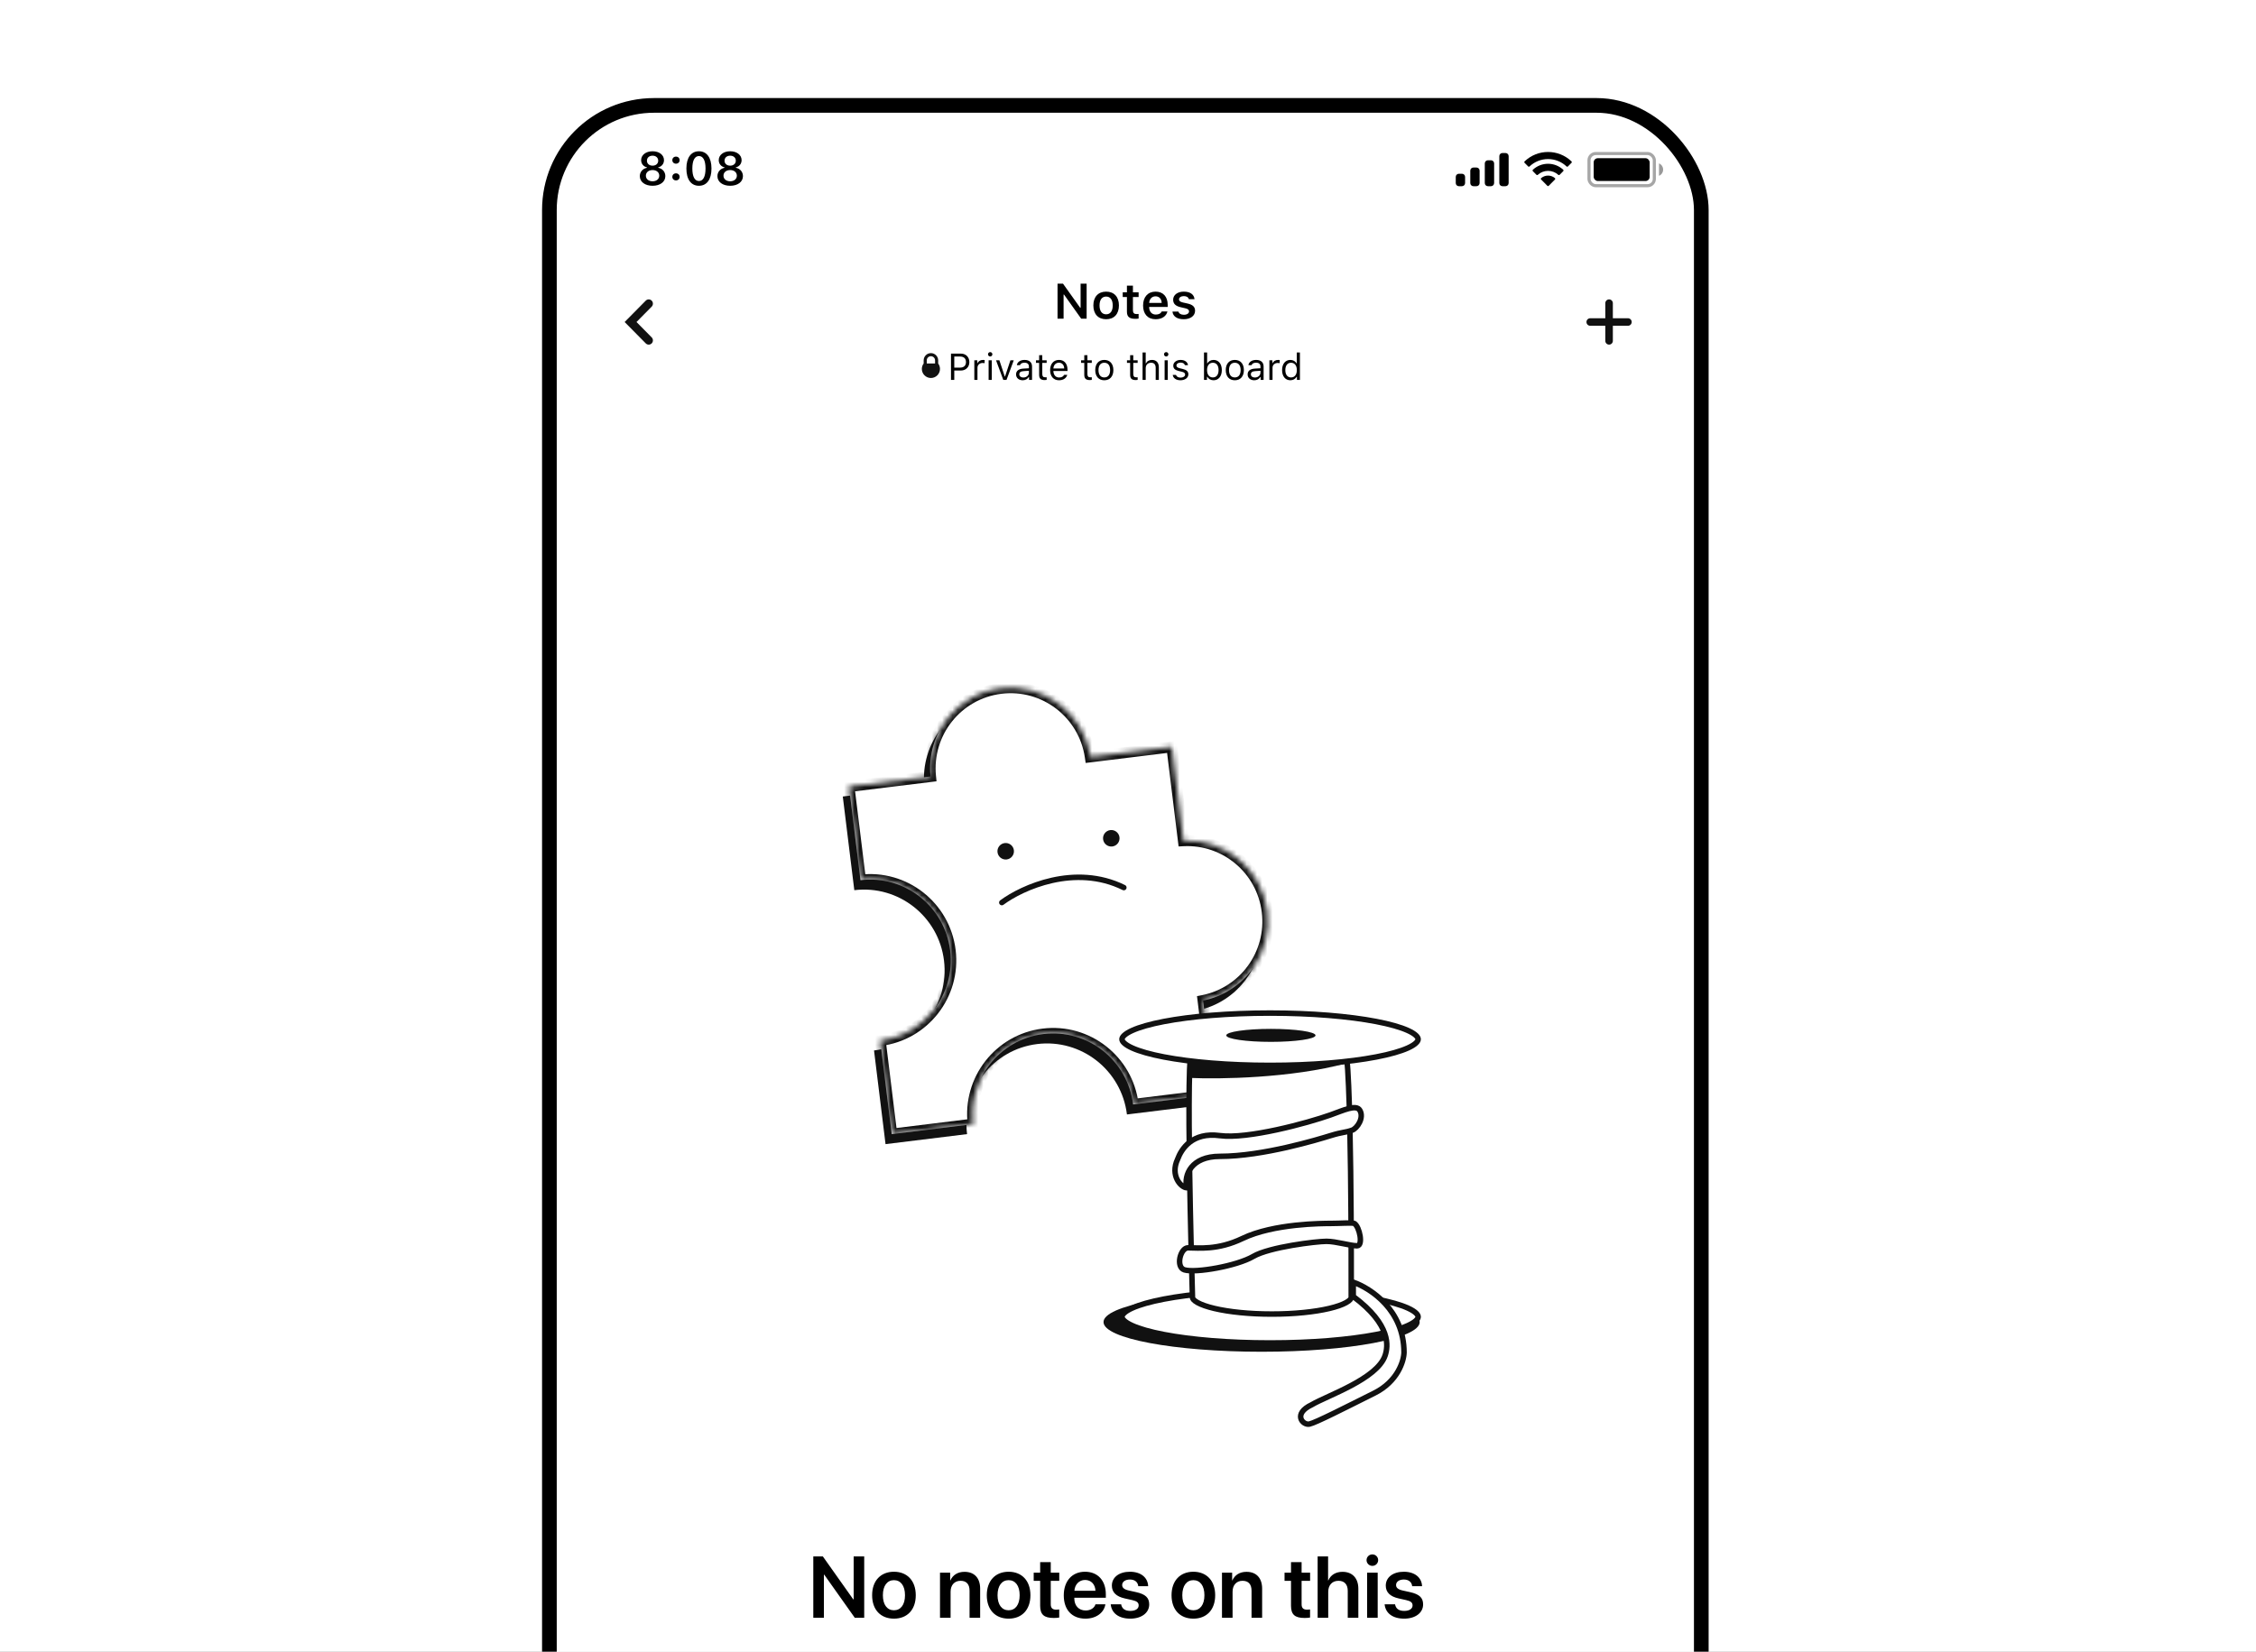 <svg width="437" height="320" viewBox="0 0 437 320" fill="none" xmlns="http://www.w3.org/2000/svg">
<rect x="0" y="0" width="437" height="320" fill="#808080" stroke="none"/>
<g clip-path="url(#clip0_1444_14825)">
<rect width="437" height="320" fill="white"/>
<g clip-path="url(#clip1_1444_14825)">
<rect x="105" y="19" width="225.971" height="489.303" rx="21.693" fill="white"/>
<circle cx="311.688" cy="62.386" r="9.641" fill="white" fill-opacity="0.9"/>
<path fill-rule="evenodd" clip-rule="evenodd" d="M315.34 61.656H312.419V58.734C312.419 58.331 312.091 58.004 311.688 58.004C311.285 58.004 310.958 58.331 310.958 58.734V61.656H308.036C307.633 61.656 307.306 61.983 307.306 62.386C307.306 62.79 307.633 63.117 308.036 63.117H310.958V66.038C310.958 66.442 311.285 66.769 311.688 66.769C312.091 66.769 312.419 66.442 312.419 66.038V63.117H315.34C315.743 63.117 316.071 62.79 316.071 62.386C316.071 61.983 315.743 61.656 315.34 61.656Z" fill="#111111"/>
<circle cx="124.283" cy="62.386" r="9.641" fill="white" fill-opacity="0.9"/>
<path fill-rule="evenodd" clip-rule="evenodd" d="M125.662 66.769C125.455 66.769 125.247 66.689 125.088 66.528L120.996 62.386L125.088 58.245C125.405 57.924 125.919 57.924 126.236 58.245C126.553 58.566 126.553 59.086 126.236 59.407L123.293 62.386L126.236 65.366C126.553 65.687 126.553 66.207 126.236 66.528C126.078 66.689 125.87 66.769 125.662 66.769Z" fill="#111111"/>
<rect opacity="0.35" x="307.8" y="29.746" width="12.654" height="6.227" rx="1.306" stroke="black" stroke-width="0.603"/>
<path opacity="0.4" d="M321.358 31.654V34.065C321.843 33.861 322.159 33.386 322.159 32.859C322.159 32.333 321.843 31.858 321.358 31.654" fill="black"/>
<rect x="308.704" y="30.65" width="10.847" height="4.419" rx="0.803" fill="black"/>
<path fill-rule="evenodd" clip-rule="evenodd" d="M299.864 30.816C301.2 30.816 302.484 31.329 303.452 32.249C303.524 32.32 303.641 32.319 303.713 32.247L304.409 31.544C304.446 31.507 304.466 31.458 304.466 31.406C304.465 31.354 304.444 31.305 304.408 31.269C301.868 28.835 297.861 28.835 295.321 31.269C295.284 31.305 295.263 31.354 295.263 31.406C295.262 31.457 295.283 31.507 295.319 31.544L296.016 32.247C296.087 32.319 296.204 32.32 296.277 32.249C297.245 31.329 298.529 30.816 299.864 30.816ZM299.864 33.103C300.598 33.103 301.305 33.376 301.849 33.868C301.923 33.938 302.039 33.936 302.11 33.864L302.806 33.161C302.843 33.125 302.863 33.075 302.863 33.023C302.862 32.971 302.841 32.921 302.803 32.885C301.147 31.345 298.583 31.345 296.927 32.885C296.889 32.921 296.868 32.971 296.867 33.023C296.867 33.075 296.887 33.125 296.924 33.161L297.62 33.864C297.691 33.936 297.807 33.938 297.881 33.868C298.424 33.376 299.131 33.103 299.864 33.103ZM301.258 34.642C301.259 34.694 301.239 34.744 301.201 34.781L299.998 35.995C299.963 36.031 299.915 36.051 299.864 36.051C299.814 36.051 299.766 36.031 299.731 35.995L298.527 34.781C298.49 34.744 298.469 34.694 298.47 34.642C298.472 34.59 298.494 34.54 298.533 34.505C299.301 33.855 300.427 33.855 301.196 34.505C301.235 34.54 301.257 34.59 301.258 34.642Z" fill="black"/>
<path fill-rule="evenodd" clip-rule="evenodd" d="M291.631 29.646H291.028C290.695 29.646 290.426 29.915 290.426 30.248V35.471C290.426 35.803 290.695 36.073 291.028 36.073H291.631C291.964 36.073 292.233 35.803 292.233 35.471V30.248C292.233 29.915 291.964 29.646 291.631 29.646ZM288.216 31.052H288.819C289.151 31.052 289.421 31.322 289.421 31.654V35.471C289.421 35.803 289.151 36.073 288.819 36.073H288.216C287.883 36.073 287.613 35.803 287.613 35.471V31.654C287.613 31.322 287.883 31.052 288.216 31.052ZM286.007 32.458H285.404C285.071 32.458 284.801 32.727 284.801 33.06V35.471C284.801 35.803 285.071 36.073 285.404 36.073H286.007C286.339 36.073 286.609 35.803 286.609 35.471V33.06C286.609 32.727 286.339 32.458 286.007 32.458ZM283.194 33.663H282.592C282.259 33.663 281.989 33.933 281.989 34.266V35.471C281.989 35.803 282.259 36.073 282.592 36.073H283.194C283.527 36.073 283.797 35.803 283.797 35.471V34.266C283.797 33.933 283.527 33.663 283.194 33.663Z" fill="black"/>
<g clip-path="url(#clip2_1444_14825)">
<path d="M126.404 35.992C127.873 35.992 128.88 35.233 128.88 34.126C128.88 33.305 128.332 32.66 127.503 32.506V32.431C128.187 32.259 128.619 31.716 128.619 31.027C128.619 30.026 127.701 29.306 126.408 29.306C125.115 29.306 124.192 30.026 124.192 31.027C124.192 31.711 124.634 32.263 125.313 32.431V32.506C124.479 32.678 123.936 33.322 123.936 34.13C123.936 35.233 124.943 35.992 126.404 35.992ZM126.408 32.095C125.759 32.095 125.313 31.707 125.313 31.133C125.313 30.559 125.755 30.162 126.408 30.162C127.057 30.162 127.498 30.559 127.498 31.133C127.498 31.703 127.052 32.095 126.408 32.095ZM126.408 35.123C125.64 35.123 125.11 34.677 125.11 34.037C125.11 33.393 125.64 32.947 126.408 32.947C127.172 32.947 127.701 33.393 127.701 34.037C127.701 34.677 127.176 35.123 126.408 35.123ZM130.941 31.711C131.36 31.711 131.647 31.42 131.647 31.027C131.647 30.634 131.36 30.343 130.941 30.343C130.526 30.343 130.234 30.634 130.234 31.027C130.234 31.42 130.526 31.711 130.941 31.711ZM130.941 34.951C131.36 34.951 131.647 34.655 131.647 34.267C131.647 33.874 131.36 33.583 130.941 33.583C130.526 33.583 130.234 33.874 130.234 34.267C130.234 34.655 130.526 34.951 130.941 34.951ZM135.389 35.992C136.912 35.992 137.817 34.761 137.817 32.651C137.817 30.537 136.899 29.306 135.389 29.306C133.876 29.306 132.958 30.537 132.958 32.643C132.958 34.757 133.862 35.992 135.389 35.992ZM135.389 35.07C134.582 35.07 134.11 34.231 134.11 32.643C134.11 31.067 134.591 30.233 135.389 30.233C136.188 30.233 136.665 31.063 136.665 32.643C136.665 34.236 136.197 35.07 135.389 35.07ZM141.436 35.992C142.906 35.992 143.912 35.233 143.912 34.126C143.912 33.305 143.365 32.66 142.535 32.506V32.431C143.219 32.259 143.652 31.716 143.652 31.027C143.652 30.026 142.734 29.306 141.44 29.306C140.147 29.306 139.225 30.026 139.225 31.027C139.225 31.711 139.666 32.263 140.346 32.431V32.506C139.512 32.678 138.969 33.322 138.969 34.13C138.969 35.233 139.975 35.992 141.436 35.992ZM141.44 32.095C140.792 32.095 140.346 31.707 140.346 31.133C140.346 30.559 140.787 30.162 141.44 30.162C142.089 30.162 142.53 30.559 142.53 31.133C142.53 31.703 142.085 32.095 141.44 32.095ZM141.44 35.123C140.672 35.123 140.143 34.677 140.143 34.037C140.143 33.393 140.672 32.947 141.44 32.947C142.204 32.947 142.734 33.393 142.734 34.037C142.734 34.677 142.208 35.123 141.44 35.123Z" fill="black"/>
</g>
<path d="M206.023 61.745V57.065H206.103L209.436 61.745H210.486V54.952H209.319V59.631H209.239L205.906 54.952H204.851V61.745H206.023ZM214.267 61.849C215.806 61.849 216.743 60.841 216.743 59.17C216.743 57.508 215.801 56.501 214.267 56.501C212.737 56.501 211.79 57.513 211.79 59.17C211.79 60.841 212.722 61.849 214.267 61.849ZM214.267 60.893C213.452 60.893 212.986 60.262 212.986 59.175C212.986 58.087 213.452 57.456 214.267 57.456C215.076 57.456 215.542 58.087 215.542 59.175C215.542 60.262 215.081 60.893 214.267 60.893ZM218.292 55.338V56.632H217.477V57.541H218.292V60.38C218.292 61.373 218.762 61.769 219.944 61.769C220.17 61.769 220.387 61.75 220.556 61.717V60.822C220.415 60.836 220.325 60.846 220.161 60.846C219.671 60.846 219.454 60.615 219.454 60.102V57.541H220.556V56.632H219.454V55.338H218.292ZM225.033 60.337C224.864 60.723 224.463 60.94 223.884 60.94C223.117 60.94 222.623 60.394 222.594 59.523V59.462H226.191V59.09C226.191 57.475 225.311 56.501 223.842 56.501C222.35 56.501 221.422 57.541 221.422 59.193C221.422 60.841 222.336 61.849 223.851 61.849C225.066 61.849 225.928 61.265 226.139 60.337H225.033ZM223.837 57.409C224.539 57.409 225 57.903 225.024 58.685H222.599C222.651 57.913 223.141 57.409 223.837 57.409ZM227.246 58.068C227.246 58.84 227.712 59.292 228.7 59.518L229.614 59.73C230.103 59.843 230.325 60.031 230.325 60.323C230.325 60.714 229.915 60.982 229.327 60.982C228.743 60.982 228.38 60.747 228.267 60.366H227.114C227.203 61.293 228.013 61.849 229.298 61.849C230.584 61.849 231.492 61.194 231.492 60.21C231.492 59.452 231.035 59.033 230.052 58.807L229.143 58.605C228.625 58.483 228.38 58.299 228.38 58.007C228.38 57.626 228.78 57.367 229.312 57.367C229.859 57.367 230.202 57.602 230.287 57.965H231.384C231.299 57.037 230.532 56.501 229.308 56.501C228.093 56.501 227.246 57.145 227.246 58.068Z" fill="black"/>
<path d="M184.213 68.51V73.604H184.849V71.786H186.131C187.087 71.786 187.769 71.112 187.769 70.158C187.769 69.187 187.102 68.51 186.138 68.51H184.213ZM184.849 69.074H185.972C186.71 69.074 187.116 69.459 187.116 70.158C187.116 70.833 186.696 71.221 185.972 71.221H184.849V69.074ZM188.733 73.604H189.34V71.246C189.34 70.709 189.76 70.321 190.339 70.321C190.459 70.321 190.678 70.342 190.728 70.356V69.749C190.65 69.738 190.523 69.731 190.424 69.731C189.919 69.731 189.481 69.992 189.368 70.363H189.312V69.798H188.733V73.604ZM191.805 69.064C192.038 69.064 192.228 68.873 192.228 68.64C192.228 68.407 192.038 68.216 191.805 68.216C191.572 68.216 191.381 68.407 191.381 68.64C191.381 68.873 191.572 69.064 191.805 69.064ZM191.501 73.604H192.108V69.798H191.501V73.604ZM196.373 69.798H195.724L194.682 72.934H194.626L193.584 69.798H192.934L194.343 73.604H194.965L196.373 69.798ZM198.104 73.671C198.612 73.671 199.029 73.449 199.276 73.043H199.332V73.604H199.911V70.999C199.911 70.208 199.392 69.731 198.464 69.731C197.652 69.731 197.051 70.134 196.97 70.745H197.585C197.669 70.444 197.987 70.271 198.442 70.271C199.011 70.271 199.304 70.529 199.304 70.999V71.345L198.206 71.412C197.32 71.465 196.818 71.857 196.818 72.538C196.818 73.234 197.366 73.671 198.104 73.671ZM198.217 73.138C197.775 73.138 197.447 72.912 197.447 72.524C197.447 72.143 197.701 71.941 198.28 71.903L199.304 71.835V72.185C199.304 72.729 198.841 73.138 198.217 73.138ZM201.288 68.813V69.798H200.674V70.307H201.288V72.616C201.288 73.343 201.603 73.633 202.386 73.633C202.506 73.633 202.623 73.619 202.743 73.597V73.085C202.63 73.096 202.57 73.1 202.461 73.1C202.065 73.1 201.896 72.909 201.896 72.46V70.307H202.743V69.798H201.896V68.813H201.288ZM206.126 72.619C205.967 72.955 205.635 73.135 205.144 73.135C204.498 73.135 204.078 72.658 204.046 71.906V71.878H206.782V71.645C206.782 70.462 206.157 69.731 205.13 69.731C204.085 69.731 203.414 70.508 203.414 71.705C203.414 72.909 204.074 73.671 205.13 73.671C205.963 73.671 206.556 73.269 206.733 72.619H206.126ZM205.123 70.268C205.727 70.268 206.129 70.713 206.143 71.387H204.046C204.092 70.713 204.515 70.268 205.123 70.268ZM210.031 68.813V69.798H209.416V70.307H210.031V72.616C210.031 73.343 210.345 73.633 211.129 73.633C211.249 73.633 211.365 73.619 211.485 73.597V73.085C211.372 73.096 211.312 73.1 211.203 73.1C210.807 73.1 210.638 72.909 210.638 72.46V70.307H211.485V69.798H210.638V68.813H210.031ZM213.911 73.671C214.995 73.671 215.666 72.923 215.666 71.701C215.666 70.476 214.995 69.731 213.911 69.731C212.827 69.731 212.156 70.476 212.156 71.701C212.156 72.923 212.827 73.671 213.911 73.671ZM213.911 73.124C213.191 73.124 212.785 72.602 212.785 71.701C212.785 70.797 213.191 70.278 213.911 70.278C214.631 70.278 215.037 70.797 215.037 71.701C215.037 72.602 214.631 73.124 213.911 73.124ZM218.914 68.813V69.798H218.3V70.307H218.914V72.616C218.914 73.343 219.228 73.633 220.012 73.633C220.132 73.633 220.249 73.619 220.369 73.597V73.085C220.256 73.096 220.196 73.1 220.086 73.1C219.691 73.1 219.521 72.909 219.521 72.46V70.307H220.369V69.798H219.521V68.813H218.914ZM221.322 73.604H221.929V71.352C221.929 70.709 222.304 70.278 222.985 70.278C223.561 70.278 223.864 70.614 223.864 71.288V73.604H224.472V71.14C224.472 70.247 223.963 69.731 223.158 69.731C222.575 69.731 222.177 69.978 221.986 70.398H221.929V68.287H221.322V73.604ZM225.898 69.064C226.131 69.064 226.322 68.873 226.322 68.64C226.322 68.407 226.131 68.216 225.898 68.216C225.665 68.216 225.474 68.407 225.474 68.64C225.474 68.873 225.665 69.064 225.898 69.064ZM225.594 73.604H226.202V69.798H225.594V73.604ZM227.271 70.84C227.271 71.391 227.596 71.698 228.31 71.871L228.963 72.03C229.369 72.129 229.566 72.305 229.566 72.566C229.566 72.916 229.199 73.16 228.687 73.16C228.2 73.16 227.896 72.955 227.794 72.633H227.169C227.236 73.266 227.819 73.671 228.666 73.671C229.531 73.671 230.191 73.202 230.191 72.52C230.191 71.973 229.845 71.662 229.129 71.49L228.543 71.348C228.094 71.239 227.882 71.076 227.882 70.815C227.882 70.476 228.235 70.247 228.687 70.247C229.146 70.247 229.443 70.448 229.524 70.751H230.124C230.043 70.127 229.489 69.731 228.691 69.731C227.882 69.731 227.271 70.208 227.271 70.84ZM235.078 73.671C236.042 73.671 236.674 72.891 236.674 71.701C236.674 70.504 236.045 69.731 235.078 69.731C234.555 69.731 234.093 69.989 233.885 70.398H233.828V68.287H233.221V73.604H233.8V72.997H233.856C234.096 73.421 234.548 73.671 235.078 73.671ZM234.937 70.278C235.632 70.278 236.045 70.812 236.045 71.701C236.045 72.591 235.632 73.124 234.937 73.124C234.245 73.124 233.814 72.581 233.814 71.701C233.814 70.822 234.245 70.278 234.937 70.278ZM239.191 73.671C240.275 73.671 240.946 72.923 240.946 71.701C240.946 70.476 240.275 69.731 239.191 69.731C238.107 69.731 237.437 70.476 237.437 71.701C237.437 72.923 238.107 73.671 239.191 73.671ZM239.191 73.124C238.471 73.124 238.065 72.602 238.065 71.701C238.065 70.797 238.471 70.278 239.191 70.278C239.912 70.278 240.318 70.797 240.318 71.701C240.318 72.602 239.912 73.124 239.191 73.124ZM242.959 73.671C243.467 73.671 243.884 73.449 244.131 73.043H244.188V73.604H244.767V70.999C244.767 70.208 244.248 69.731 243.319 69.731C242.507 69.731 241.907 70.134 241.825 70.745H242.44C242.525 70.444 242.842 70.271 243.298 70.271C243.866 70.271 244.159 70.529 244.159 70.999V71.345L243.061 71.412C242.175 71.465 241.674 71.857 241.674 72.538C241.674 73.234 242.221 73.671 242.959 73.671ZM243.072 73.138C242.63 73.138 242.302 72.912 242.302 72.524C242.302 72.143 242.556 71.941 243.135 71.903L244.159 71.835V72.185C244.159 72.729 243.697 73.138 243.072 73.138ZM245.889 73.604H246.497V71.246C246.497 70.709 246.917 70.321 247.496 70.321C247.616 70.321 247.835 70.342 247.884 70.356V69.749C247.807 69.738 247.679 69.731 247.581 69.731C247.076 69.731 246.638 69.992 246.525 70.363H246.468V69.798H245.889V73.604ZM249.946 73.671C250.472 73.671 250.924 73.421 251.164 72.997H251.221V73.604H251.8V68.287H251.193V70.398H251.14C250.924 69.982 250.476 69.731 249.946 69.731C248.979 69.731 248.347 70.508 248.347 71.701C248.347 72.898 248.972 73.671 249.946 73.671ZM250.087 70.278C250.776 70.278 251.207 70.829 251.207 71.701C251.207 72.581 250.779 73.124 250.087 73.124C249.392 73.124 248.975 72.591 248.975 71.701C248.975 70.815 249.395 70.278 250.087 70.278Z" fill="black"/>
<path fill-rule="evenodd" clip-rule="evenodd" d="M179.52 70.421V69.818C179.52 69.375 179.881 69.015 180.324 69.015C180.767 69.015 181.127 69.375 181.127 69.818V70.421H179.52ZM181.73 70.424V69.818C181.73 69.043 181.099 68.412 180.324 68.412C179.549 68.412 178.918 69.043 178.918 69.818V70.424C178.698 70.718 178.566 71.081 178.566 71.475C178.566 72.446 179.353 73.233 180.324 73.233C181.294 73.233 182.081 72.446 182.081 71.475C182.081 71.081 181.949 70.718 181.73 70.424Z" fill="#111111"/>
<path fill-rule="evenodd" clip-rule="evenodd" d="M179.051 152.375L163.253 154.317L165.484 172.465C174.028 171.424 181.805 177.521 182.858 186.09C183.912 194.659 177.844 202.458 169.303 203.518L171.534 221.665L187.328 219.723L187.326 219.705C186.272 211.13 192.349 203.326 200.9 202.275C209.451 201.223 217.237 207.322 218.292 215.897L218.294 215.916L234.087 213.974L231.85 195.784C239.791 194.208 245.284 186.724 244.277 178.538C243.271 170.351 236.128 164.421 228.042 164.816L225.805 146.626L210.009 148.568C208.79 140.176 201.098 134.256 192.663 135.293C184.229 136.33 178.201 143.938 179.051 152.375Z" fill="#111111"/>
<mask id="path-17-inside-1_1444_14825" fill="white">
<path fill-rule="evenodd" clip-rule="evenodd" d="M180.245 150.438L164.447 152.38L166.678 170.528C175.222 169.487 182.999 175.584 184.052 184.153C185.106 192.722 179.038 200.521 170.497 201.581L172.728 219.729L188.522 217.787L188.52 217.768C187.466 209.193 193.543 201.39 202.094 200.338C210.645 199.287 218.431 205.386 219.486 213.961L219.488 213.979L235.281 212.037L233.044 193.847C240.984 192.271 246.478 184.787 245.471 176.601C244.465 168.414 237.322 162.484 229.236 162.879L226.999 144.688L211.203 146.631C209.983 138.239 202.292 132.319 193.857 133.356C185.423 134.393 179.395 142.001 180.245 150.438Z"/>
</mask>
<path fill-rule="evenodd" clip-rule="evenodd" d="M180.245 150.438L164.447 152.38L166.678 170.528C175.222 169.487 182.999 175.584 184.052 184.153C185.106 192.722 179.038 200.521 170.497 201.581L172.728 219.729L188.522 217.787L188.52 217.768C187.466 209.193 193.543 201.39 202.094 200.338C210.645 199.287 218.431 205.386 219.486 213.961L219.488 213.979L235.281 212.037L233.044 193.847C240.984 192.271 246.478 184.787 245.471 176.601C244.465 168.414 237.322 162.484 229.236 162.879L226.999 144.688L211.203 146.631C209.983 138.239 202.292 132.319 193.857 133.356C185.423 134.393 179.395 142.001 180.245 150.438Z" fill="white"/>
<path d="M164.447 152.38L164.317 151.322L163.259 151.452L163.389 152.51L164.447 152.38ZM180.245 150.438L180.375 151.496L181.41 151.368L181.305 150.331L180.245 150.438ZM166.678 170.528L165.62 170.658L165.75 171.715L166.807 171.586L166.678 170.528ZM170.497 201.581L170.365 200.523L169.309 200.654L169.439 201.711L170.497 201.581ZM172.728 219.729L171.67 219.859L171.8 220.917L172.858 220.787L172.728 219.729ZM188.522 217.787L188.652 218.845L189.711 218.714L189.58 217.656L188.522 217.787ZM188.52 217.768L187.462 217.899L187.462 217.899L188.52 217.768ZM219.486 213.961L220.544 213.831L220.544 213.831L219.486 213.961ZM219.488 213.979L218.43 214.108L218.559 215.167L219.618 215.037L219.488 213.979ZM235.281 212.037L235.411 213.095L236.469 212.965L236.339 211.907L235.281 212.037ZM233.044 193.847L232.836 192.802L231.865 192.994L231.986 193.977L233.044 193.847ZM229.236 162.879L228.178 163.009L228.299 163.992L229.288 163.944L229.236 162.879ZM226.999 144.688L228.057 144.558L227.927 143.5L226.869 143.63L226.999 144.688ZM211.203 146.631L210.148 146.784L210.298 147.816L211.333 147.689L211.203 146.631ZM164.577 153.438L180.375 151.496L180.115 149.379L164.317 151.322L164.577 153.438ZM167.736 170.398L165.505 152.25L163.389 152.51L165.62 170.658L167.736 170.398ZM185.11 184.023C183.985 174.873 175.68 168.358 166.549 169.47L166.807 171.586C174.764 170.617 182.012 176.295 182.994 184.283L185.11 184.023ZM170.628 202.639C179.756 201.506 186.236 193.173 185.11 184.023L182.994 184.283C183.977 192.271 178.32 199.536 170.365 200.523L170.628 202.639ZM173.786 219.599L171.555 201.451L169.439 201.711L171.67 219.859L173.786 219.599ZM188.392 216.729L172.598 218.671L172.858 220.787L188.652 218.845L188.392 216.729ZM187.462 217.899L187.464 217.917L189.58 217.656L189.578 217.638L187.462 217.899ZM201.964 199.28C192.825 200.404 186.336 208.742 187.462 217.899L189.578 217.638C188.595 209.645 194.26 202.375 202.224 201.396L201.964 199.28ZM220.544 213.831C219.418 204.674 211.102 198.156 201.964 199.28L202.224 201.396C210.187 200.417 217.445 206.097 218.428 214.091L220.544 213.831ZM220.546 213.85L220.544 213.831L218.427 214.09L218.43 214.108L220.546 213.85ZM235.151 210.979L219.358 212.921L219.618 215.037L235.411 213.095L235.151 210.979ZM231.986 193.977L234.223 212.167L236.339 211.907L234.102 193.717L231.986 193.977ZM233.252 194.893C241.738 193.208 247.604 185.213 246.529 176.471L244.413 176.731C245.352 184.362 240.231 191.334 232.836 192.802L233.252 194.893ZM246.529 176.471C245.454 167.728 237.826 161.392 229.184 161.814L229.288 163.944C236.818 163.576 243.475 169.1 244.413 176.731L246.529 176.471ZM225.941 144.819L228.178 163.009L230.294 162.749L228.057 144.558L225.941 144.819ZM211.333 147.689L227.129 145.747L226.869 143.63L211.073 145.573L211.333 147.689ZM212.258 146.478C210.955 137.517 202.741 131.19 193.727 132.298L193.987 134.414C201.843 133.448 209.011 138.962 210.148 146.784L212.258 146.478ZM193.727 132.298C184.713 133.406 178.276 141.535 179.184 150.544L181.305 150.331C180.513 142.467 186.132 135.38 193.987 134.414L193.727 132.298Z" fill="#111111" mask="url(#path-17-inside-1_1444_14825)"/>
<circle cx="194.809" cy="164.923" r="1.599" transform="rotate(-7.01 194.809 164.923)" fill="#111111"/>
<circle cx="215.264" cy="162.408" r="1.599" transform="rotate(-7.01 215.264 162.408)" fill="#111111"/>
<path d="M194.062 174.86C197.997 171.945 208.233 167.282 217.691 171.955" stroke="#111111" stroke-width="1.066" stroke-linecap="round"/>
<ellipse cx="244.38" cy="256.137" rx="30.621" ry="5.752" fill="#111111"/>
<path d="M274.699 255.12C274.699 255.304 274.604 255.551 274.274 255.86C273.945 256.168 273.429 256.491 272.716 256.814C271.294 257.459 269.202 258.053 266.575 258.556C261.33 259.561 254.061 260.186 246.016 260.186C237.971 260.186 230.703 259.561 225.457 258.556C222.831 258.053 220.738 257.459 219.316 256.814C218.603 256.491 218.087 256.168 217.758 255.86C217.428 255.551 217.333 255.304 217.333 255.12C217.333 254.936 217.428 254.69 217.758 254.381C218.087 254.072 218.603 253.749 219.316 253.426C220.738 252.782 222.831 252.188 225.457 251.685C230.703 250.679 237.971 250.054 246.016 250.054C254.061 250.054 261.33 250.679 266.575 251.685C269.202 252.188 271.294 252.782 272.716 253.426C273.429 253.749 273.945 254.072 274.274 254.381C274.604 254.69 274.699 254.936 274.699 255.12Z" fill="white" stroke="#111111" stroke-width="1.066"/>
<path d="M261.741 251.363C261.741 251.562 261.552 251.92 260.764 252.36C260.021 252.775 258.91 253.166 257.492 253.501C254.663 254.169 250.729 254.587 246.365 254.587C242 254.587 238.066 254.169 235.238 253.501C233.819 253.166 232.709 252.775 231.966 252.36C231.178 251.92 230.988 251.562 230.988 251.363C230.988 251.288 230.973 250.711 230.946 249.736C230.842 246.001 230.578 236.429 230.43 226.903C230.338 220.886 230.291 214.879 230.361 210.342C230.396 208.072 230.459 206.18 230.56 204.841C230.61 204.17 230.669 203.653 230.734 203.302C230.758 203.173 230.781 203.078 230.801 203.012C231.428 202.797 232.301 202.637 233.372 202.523C234.525 202.4 235.872 202.336 237.32 202.304C239.235 202.262 241.303 202.279 243.317 202.295C244.356 202.303 245.382 202.311 246.365 202.311C247.375 202.311 248.388 202.303 249.389 202.294C251.249 202.278 253.064 202.263 254.731 202.304C257.215 202.365 259.27 202.553 260.582 203.013C260.605 203.081 260.631 203.18 260.66 203.315C260.735 203.667 260.808 204.184 260.876 204.856C261.013 206.195 261.13 208.087 261.228 210.357C261.424 214.893 261.547 220.901 261.623 226.918C261.766 238.241 261.744 249.581 261.741 251.18C261.741 251.28 261.741 251.342 261.741 251.363Z" fill="white" stroke="#111111" stroke-width="1.066"/>
<path d="M274.699 201.34C274.699 201.524 274.604 201.77 274.274 202.079C273.945 202.388 273.429 202.711 272.716 203.034C271.294 203.678 269.202 204.272 266.575 204.775C261.33 205.781 254.061 206.406 246.016 206.406C237.971 206.406 230.703 205.781 225.457 204.775C222.831 204.272 220.738 203.678 219.316 203.034C218.603 202.711 218.087 202.388 217.758 202.079C217.428 201.77 217.333 201.524 217.333 201.34C217.333 201.156 217.428 200.909 217.758 200.6C218.087 200.292 218.603 199.969 219.316 199.646C220.738 199.001 222.831 198.408 225.457 197.904C230.703 196.899 237.971 196.274 246.016 196.274C254.061 196.274 261.33 196.899 266.575 197.904C269.202 198.408 271.294 199.001 272.716 199.646C273.429 199.969 273.945 200.292 274.274 200.6C274.604 200.909 274.699 201.156 274.699 201.34Z" fill="white" stroke="#111111" stroke-width="1.066"/>
<path d="M236.29 220.015C230.931 219.293 228.846 222.582 228.096 224.62C226.663 227.714 228.692 230.029 229.886 230.127C229.289 227.598 230.79 224.031 236.29 224.031C244.62 224.031 255.355 220.752 257.736 220.015C260.117 219.279 260.498 219.463 261.907 218.966C262.871 218.626 264.288 216.571 263.402 215.098C262.694 213.919 260.271 215.098 257.736 216C253.27 217.59 241.65 220.737 236.29 220.015Z" fill="white" stroke="#111111" stroke-width="1.066"/>
<path d="M240.684 239.938C235.841 242.266 232.134 241.75 230.135 241.75C228.626 241.75 227.698 245.492 229.425 246.022C231.585 246.685 239.613 245.267 242.751 243.425C245.888 241.583 255.019 240.497 256.944 240.497C258.816 240.497 261.534 241.362 262.886 241.362C264.093 241.362 263.372 237.669 262.333 237.028C262.035 236.844 259.53 237.028 257.793 237.028C256.25 237.028 246.738 237.028 240.684 239.938Z" fill="white" stroke="#111111" stroke-width="1.066"/>
<path d="M260.837 205.999C250.073 208.902 236.124 209.1 230.495 208.836L230.883 205.594C239.83 206.994 254.58 206.447 260.837 205.999Z" fill="#111111"/>
<ellipse cx="246.18" cy="200.593" rx="8.646" ry="1.258" fill="#111111"/>
<path d="M271.966 262.04C271.966 253.843 265.553 249.61 262.13 248.412L262.13 251.177C269.562 256.708 268.884 260.888 268.303 262.616C266.773 267.161 257.099 270.374 254.107 272.145C250.329 273.923 252.381 276.178 253.641 275.899C254.9 275.62 260.638 272.687 266.235 269.894C270.713 267.659 271.922 263.727 271.966 262.04Z" fill="white" stroke="#111111" stroke-width="1.066"/>
<path d="M159.593 313.424V305.086H159.667L165.574 313.424H167.403V301.536H165.359V309.865H165.285L159.387 301.536H157.541V313.424H159.593ZM173.161 313.597C175.724 313.597 177.388 311.891 177.388 309.057C177.388 306.232 175.707 304.51 173.161 304.51C170.616 304.51 168.935 306.24 168.935 309.057C168.935 311.891 170.599 313.597 173.161 313.597ZM173.161 311.974C171.86 311.974 171.019 310.919 171.019 309.057C171.019 307.204 171.868 306.141 173.161 306.141C174.463 306.141 175.303 307.204 175.303 309.057C175.303 310.919 174.463 311.974 173.161 311.974ZM182.084 313.424H184.135V308.365C184.135 307.113 184.885 306.264 186.063 306.264C187.233 306.264 187.809 306.956 187.809 308.192V313.424H189.861V307.78C189.861 305.762 188.765 304.526 186.837 304.526C185.494 304.526 184.564 305.152 184.094 306.19H184.053V304.691H182.084V313.424ZM195.372 313.597C197.935 313.597 199.599 311.891 199.599 309.057C199.599 306.232 197.918 304.51 195.372 304.51C192.827 304.51 191.146 306.24 191.146 309.057C191.146 311.891 192.81 313.597 195.372 313.597ZM195.372 311.974C194.071 311.974 193.23 310.919 193.23 309.057C193.23 307.204 194.079 306.141 195.372 306.141C196.674 306.141 197.514 307.204 197.514 309.057C197.514 310.919 196.674 311.974 195.372 311.974ZM201.485 302.648V304.691H200.233V306.273H201.485V311.1C201.485 312.798 202.227 313.465 204.114 313.465C204.55 313.465 204.954 313.432 205.176 313.383V311.817C205.044 311.842 204.781 311.858 204.591 311.858C203.866 311.858 203.537 311.529 203.537 310.812V306.273H205.185V304.691H203.537V302.648H201.485ZM212.204 310.812C211.981 311.537 211.256 312.015 210.301 312.015C208.958 312.015 208.101 311.076 208.101 309.675V309.552H214.206V308.884C214.206 306.232 212.657 304.51 210.177 304.51C207.656 304.51 206.058 306.33 206.058 309.09C206.058 311.875 207.64 313.597 210.259 313.597C212.327 313.597 213.86 312.46 214.123 310.812H212.204ZM210.185 306.1C211.363 306.1 212.154 306.965 212.196 308.201H208.117C208.2 306.981 209.032 306.1 210.185 306.1ZM215.376 307.195C215.376 308.489 216.216 309.313 217.888 309.683L219.338 310.005C220.253 310.211 220.566 310.507 220.566 311.035C220.566 311.685 219.948 312.097 218.951 312.097C217.913 312.097 217.328 311.669 217.172 310.82H215.153C215.318 312.509 216.669 313.597 218.951 313.597C221.093 313.597 222.609 312.485 222.609 310.837C222.609 309.568 221.909 308.868 220.096 308.464L218.646 308.143C217.732 307.937 217.369 307.591 217.369 307.088C217.369 306.446 217.971 306.017 218.877 306.017C219.824 306.017 220.409 306.52 220.492 307.311H222.403C222.354 305.655 221.003 304.51 218.877 304.51C216.768 304.51 215.376 305.597 215.376 307.195ZM231.161 313.597C233.723 313.597 235.387 311.891 235.387 309.057C235.387 306.232 233.706 304.51 231.161 304.51C228.615 304.51 226.934 306.24 226.934 309.057C226.934 311.891 228.598 313.597 231.161 313.597ZM231.161 311.974C229.859 311.974 229.019 310.919 229.019 309.057C229.019 307.204 229.867 306.141 231.161 306.141C232.462 306.141 233.303 307.204 233.303 309.057C233.303 310.919 232.462 311.974 231.161 311.974ZM236.705 313.424H238.757V308.365C238.757 307.113 239.506 306.264 240.684 306.264C241.854 306.264 242.431 306.956 242.431 308.192V313.424H244.482V307.78C244.482 305.762 243.387 304.526 241.459 304.526C240.116 304.526 239.185 305.152 238.715 306.19H238.674V304.691H236.705V313.424ZM250.076 302.648V304.691H248.824V306.273H250.076V311.1C250.076 312.798 250.818 313.465 252.704 313.465C253.141 313.465 253.545 313.432 253.767 313.383V311.817C253.635 311.842 253.372 311.858 253.182 311.858C252.457 311.858 252.128 311.529 252.128 310.812V306.273H253.775V304.691H252.128V302.648H250.076ZM255.234 313.424H257.285V308.406C257.285 307.121 258.035 306.264 259.27 306.264C260.457 306.264 261.066 306.998 261.066 308.217V313.424H263.118V307.797C263.118 305.795 261.989 304.526 260.061 304.526C258.735 304.526 257.771 305.128 257.301 306.19H257.26V301.536H255.234V313.424ZM265.837 303.373C266.463 303.373 266.957 302.87 266.957 302.261C266.957 301.643 266.463 301.148 265.837 301.148C265.21 301.148 264.708 301.643 264.708 302.261C264.708 302.87 265.21 303.373 265.837 303.373ZM264.815 313.424H266.866V304.691H264.815V313.424ZM268.432 307.195C268.432 308.489 269.272 309.313 270.944 309.683L272.394 310.005C273.309 310.211 273.622 310.507 273.622 311.035C273.622 311.685 273.004 312.097 272.007 312.097C270.969 312.097 270.384 311.669 270.228 310.82H268.209C268.374 312.509 269.725 313.597 272.007 313.597C274.149 313.597 275.665 312.485 275.665 310.837C275.665 309.568 274.965 308.868 273.152 308.464L271.702 308.143C270.788 307.937 270.425 307.591 270.425 307.088C270.425 306.446 271.027 306.017 271.933 306.017C272.881 306.017 273.465 306.52 273.548 307.311H275.459C275.41 305.655 274.059 304.51 271.933 304.51C269.824 304.51 268.432 305.597 268.432 307.195ZM182.562 333.564C184.769 333.564 186.162 331.85 186.162 329.057C186.162 326.264 184.761 324.543 182.562 324.543C181.326 324.543 180.329 325.169 179.835 326.19H179.785V321.536H177.734V333.424H179.744V331.933H179.785C180.296 332.946 181.276 333.564 182.562 333.564ZM181.927 326.232C183.237 326.232 184.061 327.327 184.061 329.057C184.061 330.796 183.245 331.883 181.927 331.883C180.658 331.883 179.777 330.771 179.777 329.057C179.777 327.36 180.658 326.232 181.927 326.232ZM191.36 333.597C193.922 333.597 195.587 331.891 195.587 329.057C195.587 326.232 193.906 324.51 191.36 324.51C188.815 324.51 187.134 326.24 187.134 329.057C187.134 331.891 188.798 333.597 191.36 333.597ZM191.36 331.974C190.059 331.974 189.218 330.919 189.218 329.057C189.218 327.204 190.067 326.141 191.36 326.141C192.662 326.141 193.502 327.204 193.502 329.057C193.502 330.919 192.662 331.974 191.36 331.974ZM199.475 333.564C200.596 333.564 201.691 332.979 202.194 332.031H202.235V333.424H204.212V327.41C204.212 325.655 202.804 324.51 200.637 324.51C198.412 324.51 197.02 325.68 196.93 327.311H198.833C198.964 326.586 199.582 326.116 200.554 326.116C201.568 326.116 202.186 326.643 202.186 327.558V328.184L199.879 328.316C197.753 328.448 196.559 329.379 196.559 330.927C196.559 332.501 197.786 333.564 199.475 333.564ZM200.093 332.015C199.203 332.015 198.61 331.562 198.61 330.845C198.61 330.153 199.179 329.708 200.167 329.642L202.186 329.519V330.186C202.186 331.241 201.255 332.015 200.093 332.015ZM205.868 333.424H207.92V328.341C207.92 327.113 208.62 326.363 209.782 326.363C210.128 326.363 210.441 326.413 210.614 326.479V324.625C210.465 324.592 210.235 324.543 209.971 324.543C208.941 324.543 208.175 325.152 207.879 326.215H207.837V324.691H205.868V333.424ZM214.601 333.564C215.878 333.564 216.883 332.913 217.361 331.933H217.394V333.424H219.404V321.536H217.353V326.157H217.303C216.842 325.193 215.853 324.543 214.601 324.543C212.401 324.543 210.976 326.289 210.976 329.049C210.976 331.825 212.401 333.564 214.601 333.564ZM215.219 326.232C216.513 326.232 217.361 327.344 217.361 329.057C217.361 330.787 216.513 331.883 215.219 331.883C213.893 331.883 213.077 330.796 213.077 329.057C213.077 327.327 213.901 326.232 215.219 326.232ZM225.188 328.752C225.188 331.628 225.946 333.951 227.593 335.969H229.439C228.244 334.561 227.297 331.471 227.297 328.744C227.297 326.017 228.236 322.936 229.439 321.536H227.593C225.946 323.546 225.188 325.861 225.188 328.752ZM231.564 336.67C233.558 336.67 234.522 335.936 235.263 333.77L238.427 324.691H236.269L234.209 331.677H234.168L232.116 324.691H229.875L232.981 333.432C232.99 333.457 232.858 333.893 232.858 333.918C232.635 334.725 232.199 335.047 231.35 335.047C231.227 335.047 230.864 335.038 230.757 335.014V336.637C230.864 336.661 231.441 336.67 231.564 336.67ZM244.935 330.812C244.713 331.537 243.988 332.015 243.032 332.015C241.689 332.015 240.833 331.076 240.833 329.675V329.552H246.937V328.884C246.937 326.232 245.389 324.51 242.909 324.51C240.388 324.51 238.789 326.33 238.789 329.09C238.789 331.875 240.371 333.597 242.991 333.597C245.059 333.597 246.591 332.46 246.855 330.812H244.935ZM242.917 326.1C244.095 326.1 244.886 326.965 244.927 328.201H240.849C240.932 326.981 241.764 326.1 242.917 326.1ZM248.832 322.648V324.691H247.58V326.273H248.832V331.1C248.832 332.798 249.574 333.465 251.46 333.465C251.897 333.465 252.301 333.432 252.523 333.383V331.817C252.391 331.842 252.128 331.858 251.938 331.858C251.213 331.858 250.884 331.529 250.884 330.812V326.273H252.531V324.691H250.884V322.648H248.832ZM257.647 328.752C257.647 325.877 256.881 323.554 255.242 321.536H253.396C254.591 322.944 255.538 326.034 255.538 328.761C255.538 331.488 254.591 334.569 253.396 335.969H255.242C256.881 333.959 257.647 331.644 257.647 328.752Z" fill="black"/>
</g>
<rect x="106.421" y="20.421" width="223.128" height="486.46" rx="20.272" stroke="black" stroke-width="2.843"/>
</g>
<defs>
<clipPath id="clip0_1444_14825">
<rect width="437" height="320" fill="white"/>
</clipPath>
<clipPath id="clip1_1444_14825">
<rect x="105" y="19" width="225.971" height="489.303" rx="21.693" fill="white"/>
</clipPath>
<clipPath id="clip2_1444_14825">
<rect width="32.54" height="10.847" fill="white" transform="translate(117.654 26.834)"/>
</clipPath>
</defs>
</svg>
